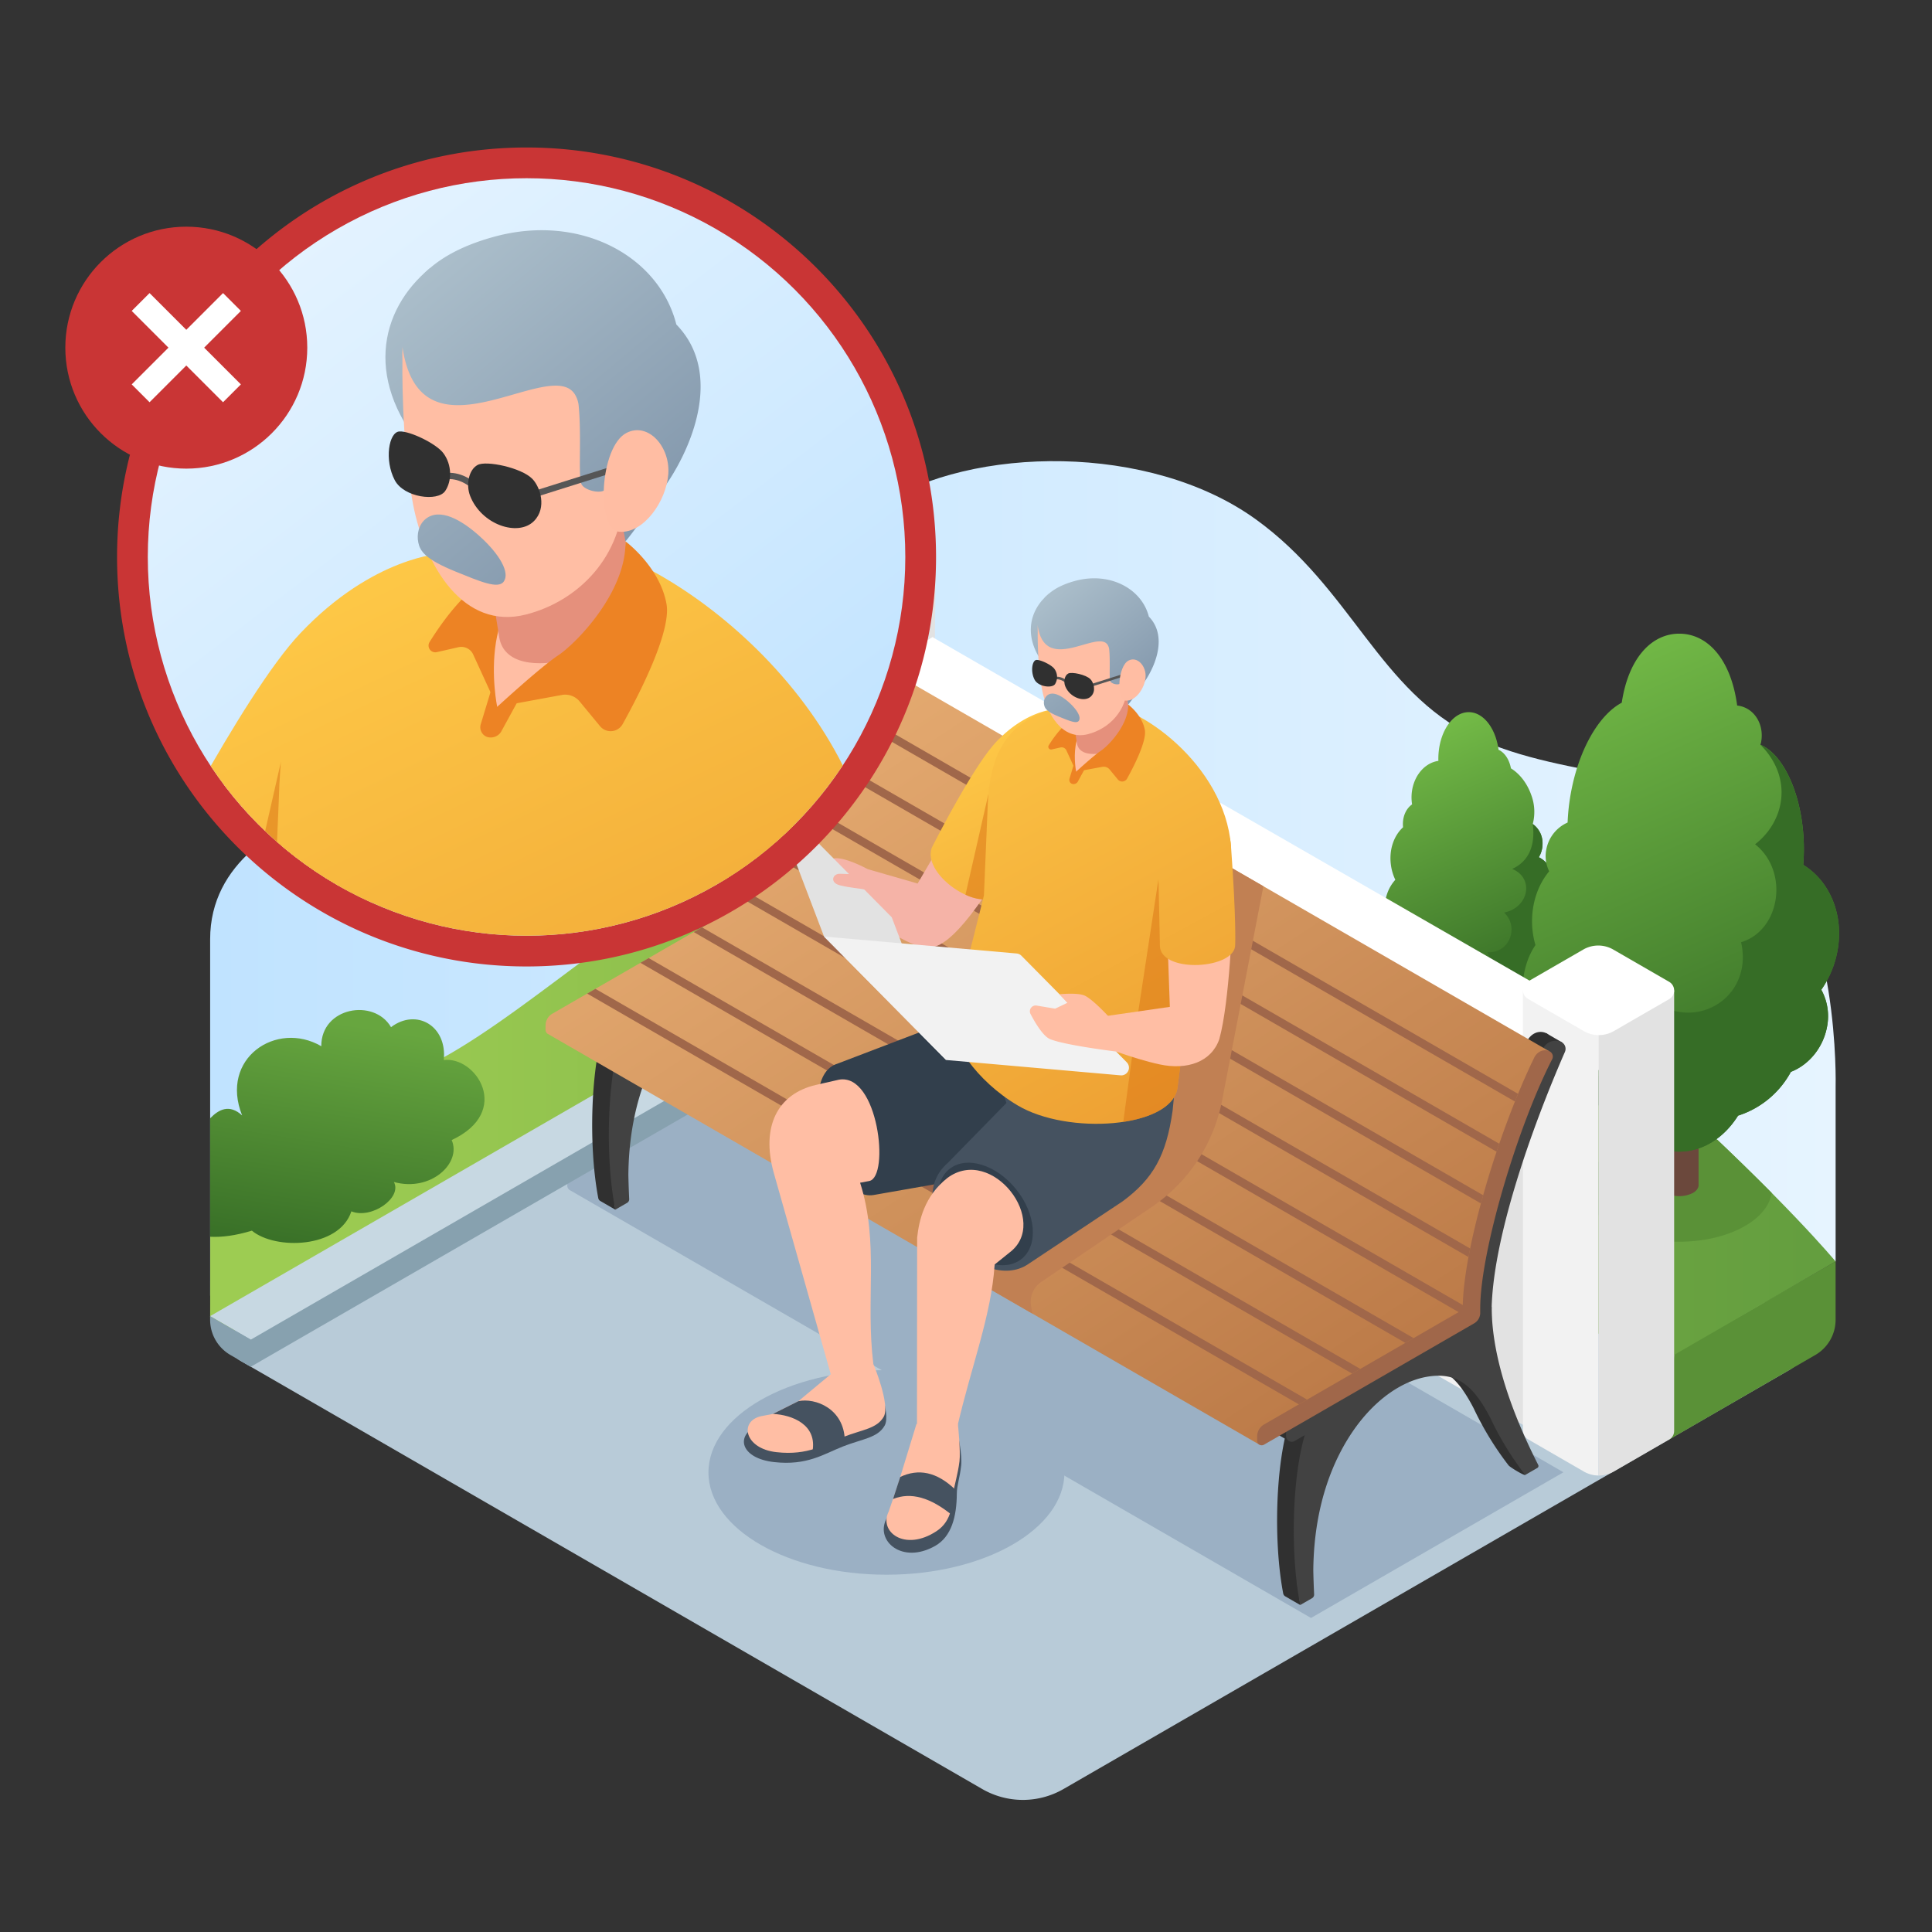 <svg id="Layer_1" data-name="Layer 1" xmlns="http://www.w3.org/2000/svg" xmlns:xlink="http://www.w3.org/1999/xlink" viewBox="0 0 1000 1000">
  <rect x="0" y="0" width="1000" height="1000" fill="#333333" stroke="none"/>
  <defs>
    <style>
      .cls-1, .cls-38, .cls-50 {
        fill: none;
      }

      .cls-2 {
        fill: url(#linear-gradient);
      }

      .cls-3 {
        fill: #6b483c;
      }

      .cls-4 {
        fill: url(#linear-gradient-2);
      }

      .cls-5 {
        fill: #366d26;
      }

      .cls-6 {
        fill: url(#linear-gradient-3);
      }

      .cls-7 {
        fill: #6e9e4f;
      }

      .cls-8 {
        fill: #b8cbd8;
      }

      .cls-9 {
        fill: #9bb0c4;
      }

      .cls-10 {
        fill: #87a1af;
      }

      .cls-11 {
        fill: #c7d8e2;
      }

      .cls-12 {
        fill: #5a9137;
      }

      .cls-13 {
        fill: url(#linear-gradient-4);
      }

      .cls-14 {
        fill: url(#linear-gradient-5);
      }

      .cls-15 {
        fill: #f2f2f2;
      }

      .cls-16 {
        fill: #e2e2e2;
      }

      .cls-17 {
        fill: #fff;
      }

      .cls-18 {
        fill: #303030;
      }

      .cls-19 {
        fill: #424242;
      }

      .cls-20 {
        fill: url(#linear-gradient-6);
      }

      .cls-21 {
        fill: url(#linear-gradient-7);
      }

      .cls-22 {
        fill: #a0674a;
      }

      .cls-23 {
        fill: #c18053;
      }

      .cls-24 {
        fill: #f5b3a7;
      }

      .cls-25 {
        fill: url(#linear-gradient-8);
      }

      .cls-26 {
        fill: #dd7b19;
        opacity: 0.6;
      }

      .cls-27 {
        fill: #323f4c;
      }

      .cls-28 {
        fill: #455260;
      }

      .cls-29 {
        fill: #ffbea4;
      }

      .cls-30 {
        fill: #515151;
      }

      .cls-31 {
        fill: url(#linear-gradient-9);
      }

      .cls-32 {
        fill: url(#linear-gradient-10);
      }

      .cls-33 {
        fill: #ed8324;
      }

      .cls-34 {
        fill: #e5907c;
      }

      .cls-35 {
        fill: url(#linear-gradient-11);
      }

      .cls-36 {
        fill: url(#linear-gradient-12);
      }

      .cls-37 {
        fill: url(#linear-gradient-13);
      }

      .cls-38, .cls-50 {
        stroke: #565656;
        stroke-miterlimit: 10;
      }

      .cls-38 {
        stroke-width: 1.321px;
      }

      .cls-39 {
        fill: #ffbda3;
      }

      .cls-40 {
        fill: url(#linear-gradient-14);
      }

      .cls-41 {
        fill: #c93535;
      }

      .cls-42 {
        fill: url(#linear-gradient-15);
      }

      .cls-43 {
        clip-path: url(#clip-path);
      }

      .cls-44 {
        fill: url(#linear-gradient-16);
      }

      .cls-45 {
        fill: url(#linear-gradient-17);
      }

      .cls-46 {
        fill: url(#linear-gradient-18);
      }

      .cls-47 {
        fill: url(#linear-gradient-19);
      }

      .cls-48 {
        fill: url(#linear-gradient-20);
      }

      .cls-49 {
        fill: url(#linear-gradient-21);
      }

      .cls-50 {
        stroke-width: 3.257px;
      }
    </style>
    <linearGradient id="linear-gradient" x1="11444.17" y1="454.67" x2="12285.542" y2="454.67" gradientTransform="matrix(-1, 0, 0, 1, 12394.312, 0)" gradientUnits="userSpaceOnUse">
      <stop offset="0" stop-color="#e6f4ff"/>
      <stop offset="1" stop-color="#c0e3ff"/>
    </linearGradient>
    <linearGradient id="linear-gradient-2" x1="722.904" y1="374.48" x2="782.025" y2="513.027" gradientUnits="userSpaceOnUse">
      <stop offset="0" stop-color="#77bf49"/>
      <stop offset="1" stop-color="#366d26"/>
    </linearGradient>
    <linearGradient id="linear-gradient-3" x1="154.785" y1="560.058" x2="936.341" y2="560.058" gradientUnits="userSpaceOnUse">
      <stop offset="0" stop-color="#9dcc52"/>
      <stop offset="1" stop-color="#649e3f"/>
    </linearGradient>
    <linearGradient id="linear-gradient-4" x1="154.785" y1="523.014" x2="936.341" y2="523.014" xlink:href="#linear-gradient-3"/>
    <linearGradient id="linear-gradient-5" x1="798.434" y1="328.234" x2="907.615" y2="578.342" xlink:href="#linear-gradient-2"/>
    <linearGradient id="linear-gradient-6" x1="373.077" y1="382.448" x2="684.056" y2="854.278" gradientUnits="userSpaceOnUse">
      <stop offset="0" stop-color="#e6ac72"/>
      <stop offset="1" stop-color="#b3703f"/>
    </linearGradient>
    <linearGradient id="linear-gradient-7" x1="471.803" y1="317.379" x2="782.782" y2="789.209" xlink:href="#linear-gradient-6"/>
    <linearGradient id="linear-gradient-8" x1="497.785" y1="372.94" x2="600.501" y2="588.523" gradientUnits="userSpaceOnUse">
      <stop offset="0" stop-color="#ffcb48"/>
      <stop offset="1" stop-color="#e68e2b"/>
    </linearGradient>
    <linearGradient id="linear-gradient-9" x1="479.283" y1="321.093" x2="672.305" y2="679.561" xlink:href="#linear-gradient-8"/>
    <linearGradient id="linear-gradient-10" x1="528.296" y1="294.701" x2="721.317" y2="653.169" xlink:href="#linear-gradient-8"/>
    <linearGradient id="linear-gradient-11" x1="530.124" y1="311.769" x2="588.648" y2="381.938" gradientUnits="userSpaceOnUse">
      <stop offset="0.006" stop-color="#adc0cc"/>
      <stop offset="1" stop-color="#7b90a6"/>
    </linearGradient>
    <linearGradient id="linear-gradient-12" x1="514.099" y1="325.135" x2="572.623" y2="395.304" xlink:href="#linear-gradient-11"/>
    <linearGradient id="linear-gradient-13" x1="546.178" y1="298.38" x2="604.702" y2="368.549" xlink:href="#linear-gradient-11"/>
    <linearGradient id="linear-gradient-14" x1="186.674" y1="531.001" x2="167" y2="655.306" gradientUnits="userSpaceOnUse">
      <stop offset="0" stop-color="#67a63f"/>
      <stop offset="1" stop-color="#366d26"/>
    </linearGradient>
    <linearGradient id="linear-gradient-15" x1="132.311" y1="104.873" x2="402.836" y2="458.704" gradientTransform="matrix(1, 0, 0, 1, 0, 0)" xlink:href="#linear-gradient"/>
    <clipPath id="clip-path">
      <circle class="cls-1" cx="272.543" cy="288.289" r="196.045"/>
    </clipPath>
    <linearGradient id="linear-gradient-16" x1="111.339" y1="300.619" x2="364.543" y2="832.054" xlink:href="#linear-gradient-8"/>
    <linearGradient id="linear-gradient-17" x1="143.152" y1="285.462" x2="396.356" y2="816.897" xlink:href="#linear-gradient-8"/>
    <linearGradient id="linear-gradient-18" x1="268.34" y1="225.815" x2="521.545" y2="757.25" xlink:href="#linear-gradient-8"/>
    <linearGradient id="linear-gradient-19" x1="191.058" y1="149.826" x2="335.325" y2="322.8" xlink:href="#linear-gradient-11"/>
    <linearGradient id="linear-gradient-20" x1="151.554" y1="182.773" x2="295.822" y2="355.747" xlink:href="#linear-gradient-11"/>
    <linearGradient id="linear-gradient-21" x1="230.632" y1="116.819" x2="374.899" y2="289.793" xlink:href="#linear-gradient-11"/>
  </defs>
  <g>
    <path class="cls-2" d="M950.112,562.361s2.427-89.314-36.929-127.588-101.191-29.834-150.323-53.496-63.383-76.835-112.941-112.541c-54.688-39.403-146.597-38.209-194.765-7.155-50.535,32.58-78.708,84.615-128.984,112.055s-124.531,34.15-152.897,43.406-64.503,29.242-64.503,69.114V670.651l841.343-17.718Z"/>
    <g>
      <path class="cls-3" d="M766.08,546.149V490.007H755.814v56.159h.005c.015.674.517,1.346,1.511,1.862a8.842,8.842,0,0,0,7.261.012C765.594,547.519,766.09,546.834,766.08,546.149Z"/>
      <path class="cls-4" d="M716.861,469.689a20.916,20.916,0,0,1,5.351-14.311,25.546,25.546,0,0,1-2.311-7.98c-.968-7.796,1.648-14.952,6.319-19.209-.493-4.959,1.274-9.444,4.672-11.84a22.67,22.67,0,0,1-.289-3.601c0-9.765,6.082-17.82,13.913-18.919-.017-.32-.034-.626-.034-.946,0-13.411,7.05-24.274,15.731-24.274,7.628,0,13.981,8.376,15.425,19.468,3.143,1.404,5.589,5.05,6.422,9.627,4.417,2.685,8.375,7.629,10.532,13.823a24.918,24.918,0,0,1,.764,14.967,12.146,12.146,0,0,1,5.062,10.238,13.299,13.299,0,0,1-1.919,6.957v.015c6.914,3.433,10.295,13.075,7.611,23.237a27.522,27.522,0,0,1-5.164,10.268c4.298,5.111,5.079,13.472,1.376,21.452A25.993,25.993,0,0,1,789.4,510.533a29.853,29.853,0,0,1-14.559,12.206c-3.958,5.859-10.346,9.185-16.41,7.888a13.034,13.034,0,0,1-8.868-7.125,28.935,28.935,0,0,1-11.348-6.469c-6.812-2.746-12.877-9.048-15.765-17.363a27.437,27.437,0,0,1-.798-16.295A21.129,21.129,0,0,1,716.861,469.689Z"/>
      <path class="cls-5" d="M804.112,466.945a27.439,27.439,0,0,1-5.161,10.266c4.301,5.116,5.085,13.477,1.376,21.443a25.946,25.946,0,0,1-10.934,11.88A29.827,29.827,0,0,1,774.846,522.741c-3.957,5.854-10.342,9.185-16.42,7.88a13.032,13.032,0,0,1-8.87-7.125,28.707,28.707,0,0,1-11.336-6.472c14.45,2.084,23.003-2.509,23.436-16.292,5.567,2.882,11.668-1.647,8.17-7.857,11.957.584,16.431-13.442,8.671-20.522,13.129-2.71,15.569-18.051,4.186-22.595,8.229-3.699,12.156-11.602,10.667-23.261a12.127,12.127,0,0,1,5.065,10.232,13.376,13.376,0,0,1-1.912,6.97c5.314,2.627,8.526,8.927,8.526,16.31A26.958,26.958,0,0,1,804.112,466.945Z"/>
    </g>
    <path class="cls-6" d="M108.863,602.725s75.134-31.572,116.489-53.124S318.669,479.887,359.718,458.712s82.59-30.022,82.59-30.022v159.448L122.289,690.923a10.35,10.35,0,0,1-13.516-9.866Z"/>
    <polygon class="cls-7" points="342.623 472.807 360.091 480.972 398.162 482.536 417.421 449.865 417.421 383.677 385.397 397.786 380.022 422.196 357.852 435.408 349.566 455.563 342.623 472.807"/>
    <path class="cls-8" d="M124.283,704.232,508.388,925.986a42.101,42.101,0,0,0,42.101-.001L926.243,709.039a15.906,15.906,0,0,0,0-27.549L529.421,452.372,124.282,686.305A10.35,10.35,0,0,0,124.283,704.232Z"/>
    <ellipse class="cls-9" cx="458.83" cy="762.123" rx="92.128" ry="52.947"/>
    <path class="cls-9" d="M809.23,762.045,416.512,535.361l-2.46,1.41L297.677,603.963a8.166,8.166,0,0,0-4.051,7.068v2.64a2.726,2.726,0,0,0,1.41,2.395L678.58,837.458Z"/>
    <g>
      <path class="cls-10" d="M529.035,476.938,129.808,707.426l-5.528-3.192a10.35,10.35,0,0,1,.001-17.927l394.228-227.595Z"/>
      <polygon class="cls-11" points="529.035 462.904 129.808 693.392 108.758 681.235 518.51 444.678 529.035 462.904"/>
    </g>
    <path class="cls-12" d="M950.101,652.933V683.124a21.051,21.051,0,0,1-10.508,18.22l-75.647,43.772,2.589-44.335Z"/>
    <path class="cls-13" d="M950.101,652.933s-26.283-31.886-88.152-87.955-142.193-71.115-189.009-112.606S623.973,428.408,580.228,410.08c-47.195-19.774-98.45-22.666-98.45-22.666l-44.192-49.222V445.004L855.203,707.836Z"/>
    <path class="cls-12" d="M917.005,617.423q-11.77-11.885-28.092-27.454a78.869,78.869,0,0,0-19.736-2.441c-26.514,0-48.007,12.352-48.007,27.59s21.494,27.59,48.007,27.59C894.34,642.708,914.966,631.581,917.005,617.423Z"/>
    <g>
      <path class="cls-3" d="M879.188,613.34V491.43H859.167V613.379h.009c.03,1.463,1.008,2.923,2.946,4.043a15.651,15.651,0,0,0,14.16.025C878.241,616.316,879.207,614.828,879.188,613.34Z"/>
      <path class="cls-14" d="M933.345,447.638a99.449,99.449,0,0,0,.217-13.274c-1.248-24.209-10.739-44.018-22.381-48.891.105-.407.265-.788.345-1.206,1.814-9.449-3.627-17.985-12.153-19.064-.072-.009-.143.005-.215-.003-3.223-24.181-15.406-37.212-29.98-37.212-14.272,0-26.245,12.502-29.764,35.724-12.704,6.771-23.822,27.013-27.176,52.112-.45,3.366-.707,6.669-.851,9.918a19.07,19.07,0,0,0-11.025,13.962,17.562,17.562,0,0,0,1.499,11.283c-5.457,6.508-8.878,15.684-8.878,25.883a43.772,43.772,0,0,0,1.767,12.297c-5.676,8.342-8.078,20.09-5.72,32.61,2.79,14.817,11.552,26.959,22.317,32.9a47.577,47.577,0,0,0,27.405,22.784c7.091,11.322,18.07,18.619,30.428,18.619s23.338-7.297,30.429-18.619a47.568,47.568,0,0,0,27.348-22.682c9.102-3.514,16.569-12.195,18.66-23.083a28.464,28.464,0,0,0-2.898-19.392,51.938,51.938,0,0,0,8.281-19.696C954.641,473.634,947.104,456.1,933.345,447.638Z"/>
      <path class="cls-5" d="M950.989,492.624a51.025,51.025,0,0,1-8.293,19.666,28.459,28.459,0,0,1,2.937,19.429c-2.132,10.852-9.572,19.524-18.67,23.078a47.485,47.485,0,0,1-27.343,22.651c-7.108,11.326-18.102,18.623-30.422,18.623-12.369,0-23.362-7.298-30.47-18.623a47.483,47.483,0,0,1-27.39-22.793c28.135,7.549,46.763-4.676,47.814-34.308,22.47,12.013,48.075-6.135,42.033-32.65,20.359-6.152,24.997-36.601,7.25-50.705,15.32-11.797,19.864-34.393,2.748-51.51,11.658,4.881,21.135,24.689,22.367,48.904a102.686,102.686,0,0,1-.19,13.268C947.103,456.088,954.638,473.621,950.989,492.624Z"/>
    </g>
    <g>
      <g>
        <path class="cls-15" d="M406.053,292.164V520.123h.009a5.117,5.117,0,0,0,2.581,4.402l28.923,16.701a15.447,15.447,0,0,0,7.63,2.071V292.164Z"/>
        <path class="cls-16" d="M445.196,292.164v251.134a15.543,15.543,0,0,0,7.906-2.071l30.713-204.409.515-44.654Z"/>
        <path class="cls-17" d="M408.645,296.567l28.919,16.696a15.536,15.536,0,0,0,15.536,0l28.641-16.536a5.179,5.179,0,0,0,0-8.97L452.822,271.061a15.536,15.536,0,0,0-15.536,0l-28.641,16.536A5.179,5.179,0,0,0,408.645,296.567Z"/>
      </g>
      <g>
        <polygon class="cls-15" points="816.778 559.975 449.726 348.782 449.726 542.663 793.255 740.263 816.778 559.975"/>
        <polygon class="cls-16" points="769.262 726.427 793.255 740.263 803.301 663.267 803.301 552.203 769.262 532.572 769.262 726.427"/>
        <path class="cls-17" d="M449.73,348.777,816.78,559.975l32.867-18.969c-.505-.351-1.032-.68-1.581-.999L508.076,344.43l-25.413-14.666Z"/>
      </g>
      <g>
        <path class="cls-15" d="M788.258,512.592V740.551h.009a5.117,5.117,0,0,0,2.581,4.402l28.923,16.701a15.447,15.447,0,0,0,7.63,2.071V512.592Z"/>
        <path class="cls-16" d="M827.401,512.592V763.726a15.543,15.543,0,0,0,7.906-2.071l28.638-16.538a5.12,5.12,0,0,0,2.581-4.566h.009V512.592Z"/>
        <path class="cls-17" d="M790.85,516.995l28.919,16.696a15.536,15.536,0,0,0,15.536,0l28.641-16.536a5.179,5.179,0,0,0,0-8.97L835.027,491.489a15.536,15.536,0,0,0-15.536,0l-28.641,16.536A5.179,5.179,0,0,0,790.85,516.995Z"/>
      </g>
    </g>
    <g>
      <g>
        <g>
          <g>
            <path class="cls-18" d="M667.456,735.475l22.312-13.145c12.124-15.761,26.836-25.569,40.863-27.732-.046-.035.001-.036.109-.014.407-.061.81-.108,1.212-.153,4.443-1.114,18.41-6.482,18.41-6.482v0l13.097-16.522c0,28.249,12.538,59.093,24.231,82.098l.632-.453,1.122,10.359c-.717.357-8.043-4.114-8.628-4.984a159.741,159.741,0,0,1-18.084-29.588l-.001 0c-8.491-16.314-16.859-23.692-32.034-21.351-14.009,2.162-28.277,12.516-39.144,28.411-9.033,13.212-20.089,36.401-20.42,71.853.08,4.193.242,8.455.447,12.835l.3-.215,1.122,10.359-7.736-4.469a2.238,2.238,0,0,1-1.088-1.52C658.989,797.47,660.294,757.113,667.456,735.475Z"/>
            <path class="cls-19" d="M676.085,740.46l22.312-13.145c12.124-15.761,26.836-25.569,40.863-27.732-.046-.035.001-.036.109-.014.407-.061.81-.108,1.212-.153,4.443-1.114,18.41-6.482,18.41-6.482v0l13.097-16.522c0,28.139,12.441,58.865,24.095,81.84a1.185,1.185,0,0,1-.471,1.567l-6.267,3.613a159.741,159.741,0,0,1-18.084-29.588l-.001 0c-8.491-16.314-16.859-23.692-32.034-21.351-14.009,2.162-28.277,12.516-39.144,28.411-9.033,13.212-20.089,36.401-20.42,71.853.078,4.092.228,8.237.426,12.506a2.151,2.151,0,0,1-1.068,1.962l-6.118,3.527C667.586,803.453,668.834,762.364,676.085,740.46Z"/>
          </g>
          <g>
            <path class="cls-18" d="M312.939,530.846l22.312-13.145c12.124-15.761,26.836-25.569,40.863-27.732-.046-.035.001-.036.109-.014.407-.061.81-.108,1.212-.153,4.443-1.114,18.41-6.482,18.41-6.482v0l13.097-16.522c0,28.249,12.538,59.093,24.231,82.098l.632-.453,1.122,10.359c-.717.357-8.043-4.114-8.628-4.984a159.74,159.74,0,0,1-18.084-29.588l-.001 0c-8.491-16.314-16.859-23.692-32.034-21.351-14.009,2.162-28.277,12.516-39.144,28.411-9.033,13.212-20.089,36.401-20.42,71.853.08,4.193.242,8.455.447,12.835l.3-.215,1.122,10.359-7.736-4.469a2.238,2.238,0,0,1-1.088-1.52C304.471,592.84,305.777,552.483,312.939,530.846Z"/>
            <path class="cls-19" d="M321.568,535.83l22.312-13.145c12.124-15.761,26.836-25.569,40.863-27.732-.046-.035.001-.036.109-.014.407-.061.81-.108,1.212-.153,4.443-1.114,18.41-6.482,18.41-6.482v0L417.571,471.781c0,28.139,12.441,58.865,24.095,81.84a1.185,1.185,0,0,1-.471,1.567l-6.267,3.613a159.74,159.74,0,0,1-18.084-29.588l-.001 0c-8.491-16.314-16.859-23.692-32.034-21.351-14.009,2.162-28.277,12.516-39.144,28.411-9.033,13.212-20.089,36.401-20.42,71.853.078,4.092.228,8.237.426,12.506a2.151,2.151,0,0,1-1.068,1.962l-6.118,3.527C313.068,598.823,314.317,557.734,321.568,535.83Z"/>
          </g>
          <g>
            <path class="cls-18" d="M300.677,532.586v-2.888a8.851,8.851,0,0,1,4.428-7.667l90.587-52.268v-.822c0-37.136,19.281-99.73,37.604-136.15,1.848-3.673,5.691-5.812,9.526-4.33h0a3.876,3.876,0,0,1,2.296,5.051c-17.819,40.775-38.066,98.44-38.066,135.428v2.835a7.877,7.877,0,0,1-3.941,6.823L305.108,535.146A2.955,2.955,0,0,1,300.677,532.586Z"/>
            <polygon class="cls-18" points="451.563 333.488 443.189 328.627 443.78 334.968 451.563 333.488"/>
            <polygon class="cls-18" points="310.002 539.693 302.074 535.096 311.16 531.422 310.002 539.693"/>
            <path class="cls-19" d="M308.589,537.173v-2.888a8.851,8.851,0,0,1,4.428-7.667l90.587-52.268v-.822c0-37.136,19.281-99.73,37.604-136.15,1.848-3.673,5.691-5.812,9.526-4.33l0,0a3.876,3.876,0,0,1,2.296,5.051c-17.819,40.775-38.066,98.44-38.066,135.428v2.835a7.877,7.877,0,0,1-3.941,6.823l-98.003,56.546A2.955,2.955,0,0,1,308.589,537.173Z"/>
          </g>
          <g>
            <path class="cls-18" d="M657.751,738.715v-2.888a8.851,8.851,0,0,1,4.428-7.667l90.587-52.268v-.822c0-37.136,19.281-99.73,37.604-136.15,1.848-3.673,5.691-5.812,9.526-4.33l0,0a3.876,3.876,0,0,1,2.296,5.051c-17.819,40.775-38.066,98.44-38.066,135.428v2.835A7.877,7.877,0,0,1,760.185,684.728l-98.003,56.546A2.955,2.955,0,0,1,657.751,738.715Z"/>
            <polygon class="cls-18" points="808.637 539.616 800.263 534.755 800.853 541.096 808.637 539.616"/>
            <polygon class="cls-18" points="667.076 745.822 659.148 741.225 668.234 737.551 667.076 745.822"/>
            <path class="cls-19" d="M665.662,743.302v-2.888a8.851,8.851,0,0,1,4.428-7.666l90.587-52.268v-.822c0-37.43,19.587-100.722,38.039-137.009a7.257,7.257,0,0,1,9.091-3.47h0a3.959,3.959,0,0,1,2.195,5.283c-17.794,40.761-37.965,98.278-37.965,135.196v2.835a7.877,7.877,0,0,1-3.941,6.823l-98.003,56.546A2.955,2.955,0,0,1,665.662,743.302Z"/>
          </g>
        </g>
        <g>
          <path class="cls-20" d="M282.378,530.812v2.286a2.36,2.36,0,0,0,1.221,2.073L651.991,747.818l106.996-68.827-1.86-1.079-368.35-212.618-2.13,1.221L285.885,524.692A7.07,7.07,0,0,0,282.378,530.812Z"/>
          <path class="cls-21" d="M801.687,544.005c-14.589,32.777-35.239,95.374-41.984,134.506l-.713.486L388.775,465.294v-.656c0-29.578,21.435-99.105,36.985-129.812,1.476-2.914,4.524-4.626,7.578-3.45a3.673,3.673,0,0,1,.769.441Z"/>
          <path class="cls-22" d="M650.708,745.727v-2.3a7.05,7.05,0,0,1,3.527-6.107L757.115,677.921v-.655c0-29.58,17.801-90.297,36.981-129.81,1.43-2.946,4.534-4.63,7.588-3.449l0,0a3.028,3.028,0,0,1,1.829,4.023c-18.023,35.011-37.35,99.772-37.35,129.236v2.258a6.274,6.274,0,0,1-3.139,5.435L654.237,747.766A2.354,2.354,0,0,1,650.708,745.727Z"/>
        </g>
      </g>
      <path class="cls-22" d="M386.647,466.515,756.048,679.772l1.079-1.86,1.051-1.832L388.806,462.851c-.014.611-.028,1.207-.028,1.789v.653Z"/>
      <polygon class="cls-22" points="303.919 514.283 672.283 726.901 676.543 724.445 308.179 511.813 303.919 514.283"/>
      <polygon class="cls-22" points="331.495 498.351 699.845 710.983 704.091 708.541 335.755 495.895 331.495 498.351"/>
      <polygon class="cls-22" points="359.071 482.433 727.421 695.079 731.681 692.608 363.331 479.976 359.071 482.433"/>
      <path class="cls-22" d="M415.842,357.545l368.279,212.604c.54-1.335,1.079-2.67,1.619-3.976l-368.322-212.632Q416.63,355.5,415.842,357.545Z"/>
      <path class="cls-22" d="M406.555,383.644l368.066,212.476c.454-1.377.923-2.741,1.392-4.118l-368.109-212.49C407.45,380.89,406.996,382.267,406.555,383.644Z"/>
      <path class="cls-22" d="M398.518,410.468l367.995,212.433c.383-1.406.767-2.826,1.164-4.246L399.697,406.222C399.299,407.642,398.902,409.062,398.518,410.468Z"/>
      <path class="cls-22" d="M391.986,438.158l368.109,212.49q.384-2.194.852-4.43L392.867,433.756C392.554,435.247,392.256,436.709,391.986,438.158Z"/>
    </g>
    <path class="cls-23" d="M534.333,679.902l-.673-4.166a12.353,12.353,0,0,1,5.614-12.426l56.954-38.648a86.467,86.467,0,0,0,36.352-55.182L653.931,458.712l-25.142-14.513L530.713,622.901,510.102,651.69V665.915Z"/>
    <g>
      <path class="cls-24" d="M517.432,384.926l-42.474,72.379-25.669-7.382-5.73,18.576s27.797,26.997,41.787,20.941,33.502-39.895,42.115-55.122l17.987-63.299Z"/>
      <path class="cls-24" d="M448.647,449.613s-10.01-5.447-15.923-5.415-16.061,10.116-16.061,10.116l15.427,21.313,16.766-8.138,3.081.039C460.128,462.413,455.431,452.626,448.647,449.613Z"/>
      <path class="cls-25" d="M515.691,383.944c-12.391,13.057-33.328,54.708-33.328,54.708-4.684,11.964,17.101,29.29,30.518,26.727a166.194,166.194,0,0,0,17.237-25.099l15.331-73.069S531.056,367.753,515.691,383.944Z"/>
      <path class="cls-26" d="M511.62,465.559v-54.672L499.725,463.098A23.987,23.987,0,0,0,511.62,465.559Z"/>
      <path class="cls-27" d="M511.586,520.722,433.384,550.581c-22.223,6.887-3.487,71.748,18.808,67.95l84.514-14.824Z"/>
      <ellipse class="cls-27" cx="443.034" cy="585.765" rx="13.358" ry="30.481" transform="translate(-119.595 113.697) rotate(-12.901)"/>
      <path class="cls-28" d="M452.368,709.71s9.165,21.815,5.522,28.196-11.486,6.827-21.532,10.766S417.838,758.677,400.705,756.781s-20.641-13.563-8.389-19.155l6.535-1.258,14.438-6.152L429.657,715.203Z"/>
      <path class="cls-29" d="M452.04,705.969s8.893,21.169,5.358,27.36-11.146,6.625-20.893,10.447-17.971,9.709-34.596,7.869-19.333-15.941-8.14-18.587l6.341-1.221,13.125-6.584,16.768-13.954Z"/>
      <path class="cls-28" d="M400.109,731.837c9.715.488,23.167,5.427,20.37,19.74l16.794-6.083c-.43-16.514-15.419-22.095-24.039-20.241Z"/>
      <path class="cls-29" d="M434.284,558.835l-11.939,2.713c-20.03,4.634-28.396,21.721-21.929,45.2L431.168,715.421l20.872-9.452c-4.139-33.276,3.114-62.666-6.852-93.794l4.751-.89C460.669,609.085,454.549,555.329,434.284,558.835Z"/>
      <path class="cls-28" d="M512.243,506.271l-6.438,18.269,15.134,46.354L490.637,601.864c-25.942,22.568,17.502,68.921,41.679,52.354l48.746-32.41c15.874-11.736,22.589-23.742,25.881-46.939l4.271-43.099Z"/>
      <ellipse class="cls-27" cx="510.102" cy="628.345" rx="20.354" ry="29.838" transform="translate(-281.08 457.897) rotate(-38.772)"/>
      <path class="cls-30" d="M506.542,506.271l-3.22,9.424s7.753,20.199,39.68,29.57,61.027.915,61.027.915l1.484-14.41Z"/>
      <path class="cls-31" d="M568.184,364.192c-43.629.724-56.178,21.268-57.02,54.63l-1.883,44.685-16.22,64.469c-1.475,10.474,11.848,31.192,33.665,44.176C552.692,587.606,605.513,583.932,609.39,563.605l7.364-56.769,20.408-68.862C633.77,395.373,588.654,363.853,568.184,364.192Z"/>
      <path class="cls-26" d="M599.611,455.068,588.501,527.976,581.401,580.68a70.632,70.632,0,0,0,9.071-1.938l3.369-1.078c8.397-3.026,14.343-7.736,15.549-14.059l4.963-38.259Z"/>
      <path class="cls-29" d="M637.976,473.69s-1.482,45.005-6.878,64.215c-4.111,11.777-16.637,16.09-30.906,13.015s-31.516-10.022-31.516-10.022l-2.334-14.105L605.513,521.152l-1.417-40.076Z"/>
      <path class="cls-32" d="M637.162,437.974c2.77,37.999,2.171,50.877,2.171,50.877.457,12.82-38.299,15.164-38.962.901l-.746-35.43C598.767,421.557,635.737,413.621,637.162,437.974Z"/>
      <g>
        <polygon class="cls-16" points="426.524 484.757 489.686 548.653 461.562 474.782 398.401 410.887 426.524 484.757"/>
        <path class="cls-24" d="M444.336,452.562l-9.55-.298c-3.86-.12-5.496,4.616-.045,5.97s9.101,1.398,14.36,2.438Z"/>
        <path class="cls-15" d="M426.524,484.757l63.162,63.895,90.329,7.943a3.982,3.982,0,0,0,3.18-6.765l-54.507-55.141a3.982,3.982,0,0,0-2.483-1.167Z"/>
        <path class="cls-29" d="M573.351,525.662s-8.382-9.03-12.291-10.49-12.668-.549-12.668-.549l4.079,4.434-6.344,3.032-9.557-1.607a3.006,3.006,0,0,0-3.171,4.355c2.563,4.872,6.592,11.537,10.104,12.999,7.726,3.218,34.195,6.433,34.195,6.433C582.817,545.58,578.517,530.011,573.351,525.662Z"/>
      </g>
      <path class="cls-28" d="M495.815,742.283s2.271,10.899,1.696,16.191c-.727,6.687-2.236,10.22-2.261,14.607-.068,11.803-2.719,22.253-11.193,27.066-17.235,9.79-31.046-2.728-25.312-13.861l5.815-12.09,9.805-32.011Z"/>
      <path class="cls-29" d="M495.815,737.127s1.467,14.013.806,19.295c-.829,6.619-2.619,12.068-3.225,16.478s-.181,14.019-8.587,19.579c-16.532,10.934-30.079.32-24.833-10.082l4.585-13.356,9.805-32.011Z"/>
      <path class="cls-28" d="M462.236,775.885c9.203-3.743,19.497-.798,30.843,8.593l1.447-13.386c-9.754-9.436-19.256-11.033-28.565-6.625Z"/>
      <path class="cls-29" d="M490.456,609.643c-12.097,9.452-14.811,22.341-15.749,30.988l-.079,96.497-1.899,10.582c1.404,15.035,20.569,11.312,21.165,3.211l1.654-12.627c7.3-31.556,17.545-57.33,19.285-83.79l7.642-6.15C543.82,632.435,513.52,592.639,490.456,609.643Z"/>
      <g>
        <path class="cls-33" d="M556.445,393.557l-2.856,9.414a2.173,2.173,0,0,0,1.215,2.721l0,0a2.561,2.561,0,0,0,3.166-1.302l4.266-7.804Z"/>
        <g>
          <path class="cls-33" d="M557.014,399.409l-5.081-11.084a2.728,2.728,0,0,0-3.044-1.441l-4.56,1.035a1.413,1.413,0,0,1-1.511-2.128c4.701-7.495,11.007-14.85,18.371-15.652l9.403-1.599-11.555,13.584Z"/>
          <path class="cls-29" d="M557.014,399.409l11.473-7.783s23.81-6.073,22.445-12.181c-1.345-6.021-9.507-10.549-19.662-9.111C551.542,373.128,557.014,399.409,557.014,399.409Z"/>
          <path class="cls-34" d="M557.431,384.741c1.87,11.696,28.574,2.117,27.659-4.423l-1.879-26.11-29.951,4.454Z"/>
          <path class="cls-33" d="M557.014,399.409l13.449-2.474a3.934,3.934,0,0,1,3.864,1.342l4.28,5.187a2.883,2.883,0,0,0,4.749-.431c3.544-6.383,10.246-19.447,9.206-25.238-1.404-7.817-8.613-13.138-8.613-13.138.176,10.666-10.322,21.405-14.13,23.936S557.014,399.409,557.014,399.409Z"/>
        </g>
        <g>
          <path class="cls-35" d="M542.927,307.262c-10.836,8.935-14.005,24.162-.196,39.416l4.577-12.899Z"/>
          <path class="cls-29" d="M563.071,380.018c10.842-2.771,20.353-12.021,20.534-25.714l.342-29.604c.472-11.939-10.712-22.704-24.591-22.043-12.13.577-22.875,10.499-22.242,23.937,0,0-.296,17.269,2.237,30.303S549.943,383.374,563.071,380.018Z"/>
          <path class="cls-36" d="M558.371,373.127c1.398-1.884-.871-5.776-4.996-9.511-3.781-3.423-8.42-6.12-11.432-3.626a5.107,5.107,0,0,0-1.489,4.929c.38,1.748,1.318,3.46,7.949,6.137C553.316,373.039,557.18,374.732,558.371,373.127Z"/>
          <path class="cls-37" d="M594.633,319.129c-3.675-14.482-20.226-23.293-38.091-18.474-15.163,4.089-20.883,12.535-19.569,22.051,3.14,27.625,31.495,2.361,36.46,11.269a5.566,5.566,0,0,1,.682,2.118c.633,6.377-.097,14.847.56,16.478.682,1.655,5.501,2.507,5.379.414,2.312,1.533,3.894,11.683,3.894,11.683s2.215-2.482,8.713-12.17C598.649,343.589,604.028,328.767,594.633,319.129Z"/>
          <path class="cls-38" d="M545.9,351.028c2.275-.449,5.088.572,7.315,3.046"/>
          <line class="cls-38" x1="565.22" y1="354.623" x2="580.16" y2="349.913"/>
          <path class="cls-18" d="M546.104,354.074c-1.572,2.327-8.68,1.382-10.594-2.252-2.239-4.251-1.25-10.1.961-10.239s7.756,2.573,9.226,4.54A7.108,7.108,0,0,1,546.104,354.074Z"/>
          <path class="cls-18" d="M551.327,355.101c-.88-2.266-.339-5.449,1.569-6.482,1.828-.989,9.184.574,11.478,2.898,1.66,1.682,3.145,6.101.348,8.897C561.398,363.738,553.69,361.184,551.327,355.101Z"/>
          <path class="cls-39" d="M582.71,362.649c5.057.363,9.822-6.393,10.234-12.132s-4.21-10.925-8.742-8.651C578.513,344.722,577.653,362.286,582.71,362.649Z"/>
        </g>
      </g>
    </g>
    <path class="cls-10" d="M108.758,681.235l21.051,12.157V707.426l-10.527-6.08a21.051,21.051,0,0,1-10.523-18.229Z"/>
    <path class="cls-40" d="M130.364,636.988c12.187,10.117,45.273,9.161,51.506-10.002,10.462,4.254,26.442-7.128,22.002-15.186,19.156,5.321,35.137-9.877,29.917-21.705,31.548-14.73,12.578-43.529-4.092-41.402,1.836-17.756-14.199-26.96-27.305-17.044-8.795-15.09-36.215-10.347-36.09,9.868-23.177-13.518-52.785,6.273-40.978,35.818-6.576-6.02-12.096-3.127-16.555,1.501v61.296C114.707,640.469,121.863,639.575,130.364,636.988Z"/>
    <g>
      <g>
        <g>
          <path class="cls-41" d="M272.543,93.881a193.743,193.743,0,1,1-75.667,15.27,193.173,193.173,0,0,1,75.667-15.27m0-17.542c-117.057,0-211.95,94.893-211.95,211.95,0,117.057,94.893,211.95,211.95,211.95,117.057,0,211.95-94.894,211.95-211.95,0-117.057-94.894-211.95-211.95-211.95Z"/>
          <circle class="cls-42" cx="272.543" cy="288.289" r="196.045"/>
        </g>
        <circle class="cls-41" cx="96.428" cy="179.948" r="62.615"/>
      </g>
      <g class="cls-43">
        <g>
          <path class="cls-24" d="M159.771,330.166,55.068,508.587-8.208,490.39l-14.126,45.792S46.188,602.733,80.675,587.805s82.586-98.346,103.818-135.882L228.833,295.885Z"/>
          <path class="cls-24" d="M-9.792,489.626s-24.676-13.427-39.252-13.347-39.593,24.936-39.593,24.936l38.029,52.539L-9.279,533.692l7.595.095C18.51,521.177,6.93,497.053-9.792,489.626Z"/>
          <path class="cls-44" d="M155.479,327.744C124.933,359.931,73.321,462.605,73.321,462.605c-11.546,29.492,42.154,72.203,75.229,65.885,0,0,21.261-24.336,42.492-61.872l37.792-180.123S193.355,287.832,155.479,327.744Z"/>
          <path class="cls-26" d="M145.443,528.933V394.161L116.122,522.866C126.097,527.404,136.395,529.822,145.443,528.933Z"/>
          <path class="cls-27" d="M145.361,664.917-47.417,738.521c-54.783,16.978-8.596,176.867,46.365,167.503l208.336-36.542Z"/>
          <ellipse class="cls-27" cx="-23.629" cy="825.253" rx="32.929" ry="75.138" transform="translate(-184.843 15.555) rotate(-12.901)"/>
          <path class="cls-29" d="M-45.198,758.868l-29.431,6.689c-49.375,11.424-69.999,53.545-54.057,111.423l75.807,267.889,51.451-23.3C-11.631,1039.541,6.249,967.09-18.32,890.358l11.711-2.193C19.844,882.74,4.756,750.226-45.198,758.868Z"/>
          <path class="cls-28" d="M146.98,629.292l-15.87,45.034,37.307,114.268L93.718,864.94C29.768,920.573,136.862,1034.838,196.461,993.998L316.625,914.103c39.13-28.929,55.685-58.528,63.799-115.709L390.953,692.15Z"/>
          <ellipse class="cls-27" cx="141.7" cy="930.218" rx="50.175" ry="73.554" transform="translate(-551.3 293.716) rotate(-38.772)"/>
          <path class="cls-30" d="M132.926,629.292l-7.939,23.232s19.113,49.792,97.815,72.894S373.241,727.673,373.241,727.673l3.658-35.522Z"/>
          <path class="cls-45" d="M284.879,279.054c-107.55,1.784-138.484,52.427-140.56,134.669l-4.643,110.153-39.984,158.923c-3.636,25.82,29.207,76.891,82.988,108.899,64.01,38.096,194.219,29.038,203.776-21.07l18.152-139.941,50.308-169.753C446.556,355.918,335.339,278.217,284.879,279.054Z"/>
          <path class="cls-26" d="M362.35,503.073,334.964,682.798l-17.503,129.921a174.118,174.118,0,0,0,22.361-4.778l8.304-2.656c20.7-7.459,35.358-19.069,38.331-34.657l12.234-94.313Z"/>
          <path class="cls-29" d="M456.924,548.978s-3.653,110.943-16.955,158.296c-10.135,29.03-41.011,39.663-76.188,32.083s-77.69-24.705-77.69-24.705l-5.754-34.77,96.561-13.906-3.493-98.791Z"/>
          <path class="cls-46" d="M454.917,460.933c6.829,93.672,5.351,125.416,5.351,125.416,1.126,31.603-94.411,37.38-96.044,2.221L362.386,501.232C360.27,420.465,451.405,400.9,454.917,460.933Z"/>
          <g>
            <polygon class="cls-15" points="-64.327 576.259 91.373 733.768 22.046 551.67 -133.654 394.161 -64.327 576.259"/>
            <polygon class="cls-15" points="-64.327 576.259 91.373 733.768 340.684 755.692 184.984 598.183 -64.327 576.259"/>
            <path class="cls-29" d="M297.617,677.095s-20.661-22.26-30.3-25.859-31.227-1.352-31.227-1.352l10.055,10.93-15.64,7.474-23.559-3.961a7.41,7.41,0,0,0-7.816,10.736c6.318,12.009,16.251,28.439,24.907,32.045,19.044,7.932,84.295,15.857,84.295,15.857C320.952,726.194,310.351,687.815,297.617,677.095Z"/>
          </g>
          <path class="cls-29" d="M93.272,884.115c-29.821,23.3-36.51,55.072-38.824,76.39l-.194,237.876-4.682,26.087c3.46,37.062,50.705,27.884,52.173,7.915l4.078-31.127c17.995-77.79,43.249-141.325,47.539-206.552l18.839-15.16C224.82,940.302,150.128,842.198,93.272,884.115Z"/>
          <g>
            <path class="cls-33" d="M255.943,351.442l-7.039,23.206a5.358,5.358,0,0,0,2.994,6.709l0,0a6.314,6.314,0,0,0,7.804-3.209l10.517-19.239Z"/>
            <g>
              <path class="cls-33" d="M257.345,365.867,244.819,338.544a6.725,6.725,0,0,0-7.505-3.553L226.074,337.542a3.484,3.484,0,0,1-3.724-5.245c11.589-18.477,27.134-36.607,45.287-38.584l23.18-3.941-28.483,33.485Z"/>
              <path class="cls-29" d="M257.345,365.867l28.282-19.187s58.695-14.971,55.33-30.026c-3.317-14.841-23.437-26.004-48.468-22.459C243.856,301.082,257.345,365.867,257.345,365.867Z"/>
              <path class="cls-34" d="M258.372,329.709c4.61,28.832,70.438,5.217,68.183-10.902l-4.631-64.363L248.093,265.422Z"/>
              <path class="cls-33" d="M257.345,365.867l33.154-6.098a9.697,9.697,0,0,1,9.525,3.308l10.55,12.786a7.106,7.106,0,0,0,11.708-1.062c8.737-15.736,25.257-47.939,22.693-62.213-3.461-19.269-21.233-32.386-21.233-32.386.435,26.293-25.445,52.765-34.833,59.006S257.345,365.867,257.345,365.867Z"/>
            </g>
            <g>
              <path class="cls-47" d="M222.617,138.715c-26.713,22.026-34.524,59.561-.482,97.165l11.283-31.797Z"/>
              <path class="cls-29" d="M272.276,318.067c26.726-6.831,50.173-29.634,50.618-63.388l.843-72.978c1.162-29.43-26.405-55.967-60.619-54.338-29.902,1.423-56.39,25.881-54.829,59.007,0,0-.73,42.57,5.514,74.701S239.914,326.339,272.276,318.067Z"/>
              <path class="cls-48" d="M260.69,301.079c3.446-4.644-2.146-14.238-12.317-23.445-9.321-8.437-20.757-15.087-28.182-8.939-3.392,2.809-4.606,7.84-3.67,12.15s3.25,8.529,19.595,15.127C248.227,300.862,257.754,305.037,260.69,301.079Z"/>
              <path class="cls-49" d="M350.079,167.968c-9.06-35.699-49.859-57.419-93.898-45.539-37.379,10.08-51.479,30.899-48.239,54.359,7.74,68.099,77.638,5.82,89.878,27.779a13.72,13.72,0,0,1,1.68,5.22c1.56,15.72-.24,36.599,1.38,40.619,1.68,4.08,13.56,6.18,13.26,1.02,5.7,3.78,9.6,28.799,9.6,28.799s5.46-6.12,21.48-29.999C359.978,228.266,373.238,191.727,350.079,167.968Z"/>
              <path class="cls-50" d="M229.946,246.604c5.609-1.108,12.543,1.41,18.032,7.508"/>
              <line class="cls-50" x1="277.572" y1="255.466" x2="314.402" y2="243.854"/>
              <path class="cls-18" d="M230.45,254.112c-3.874,5.737-21.397,3.407-26.114-5.55-5.518-10.479-3.082-24.899,2.369-25.239s19.119,6.343,22.742,11.192C234.055,240.683,233.895,249.009,230.45,254.112Z"/>
              <path class="cls-18" d="M243.326,256.644c-2.17-5.586-.836-13.433,3.869-15.978,4.507-2.438,22.64,1.414,28.293,7.143,4.093,4.147,7.752,15.039.858,21.931C268.15,277.934,249.151,271.638,243.326,256.644Z"/>
              <path class="cls-39" d="M320.687,275.249c12.467.895,24.212-15.76,25.227-29.907s-10.379-26.933-21.55-21.325C310.342,231.057,308.22,274.354,320.687,275.249Z"/>
            </g>
          </g>
        </g>
      </g>
    </g>
  </g>
  <g>
    <rect class="cls-17" x="89.898" y="146.52" width="13.06" height="66.855" transform="translate(-98.999 120.891) rotate(-45)"/>
    <rect class="cls-17" x="89.898" y="146.52" width="13.06" height="66.855" transform="translate(37.371 375.375) rotate(-135)"/>
  </g>
</svg>
